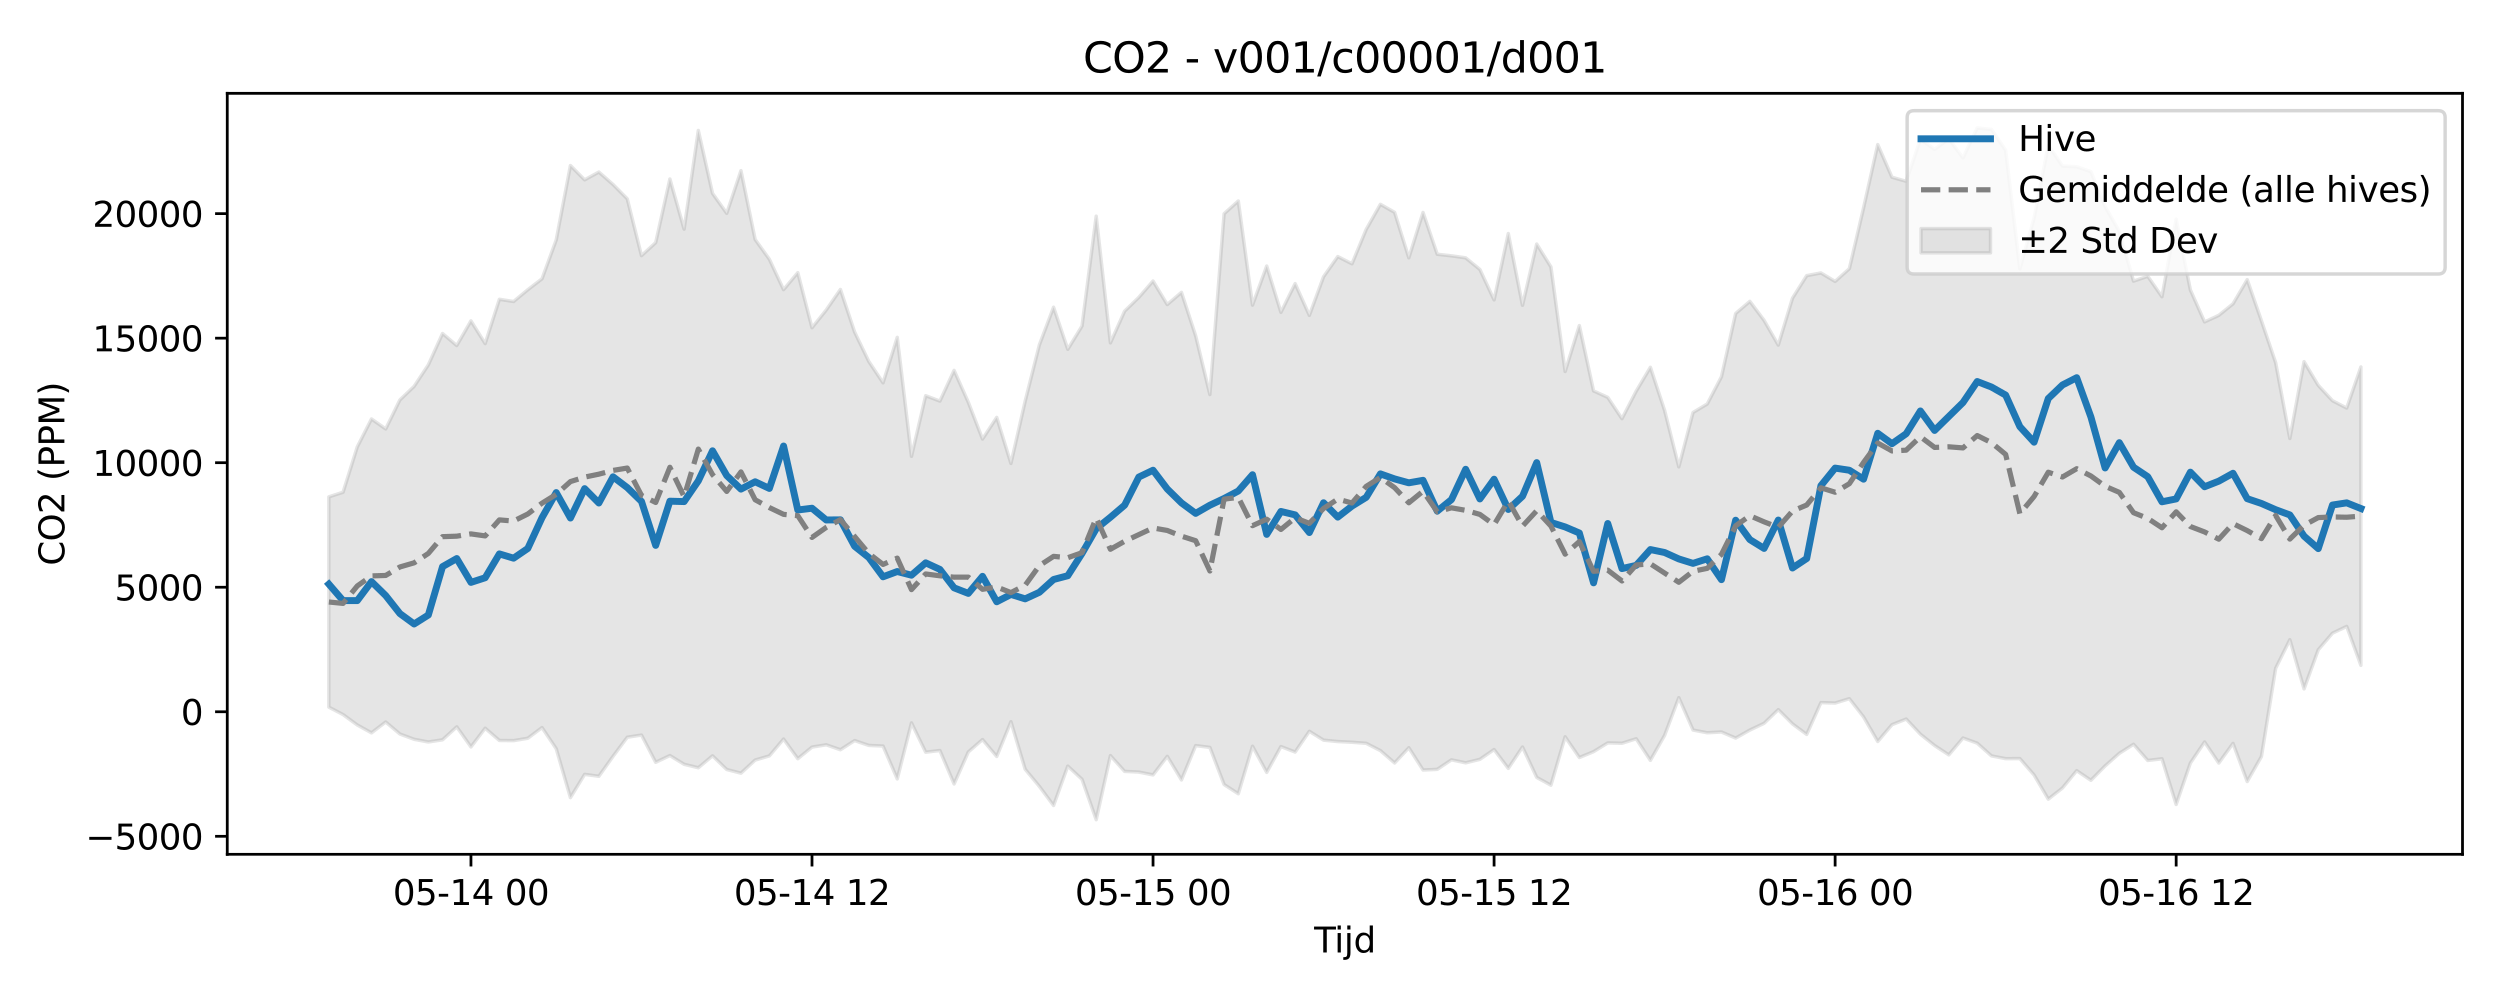 <?xml version="1.0" encoding="utf-8" standalone="no"?>
<!DOCTYPE svg PUBLIC "-//W3C//DTD SVG 1.1//EN"
  "http://www.w3.org/Graphics/SVG/1.1/DTD/svg11.dtd">
<svg xmlns:xlink="http://www.w3.org/1999/xlink" width="720pt" height="288pt" viewBox="0 0 720 288" xmlns="http://www.w3.org/2000/svg" version="1.1">
 <defs>
  <style type="text/css">*{stroke-linejoin: round; stroke-linecap: butt}</style>
 </defs>
 <g id="figure_1">
  <g id="patch_1">
   <path d="M 0 288 
L 720 288 
L 720 0 
L 0 0 
z
" style="fill: #ffffff"/>
  </g>
  <g id="axes_1">
   <g id="patch_2">
    <path d="M 65.45 246.04 
L 709.2 246.04 
L 709.2 26.88 
L 65.45 26.88 
z
" style="fill: #ffffff"/>
   </g>
   <g id="FillBetweenPolyCollection_1">
    <defs>
     <path id="mff8549284f" d="M 94.711 -144.908 
L 94.711 -84.341 
L 98.804 -82.2 
L 102.896 -79.205 
L 106.989 -76.936 
L 111.081 -80.07 
L 115.174 -76.602 
L 119.266 -75.081 
L 123.359 -74.31 
L 127.451 -74.932 
L 131.544 -78.669 
L 135.636 -72.883 
L 139.729 -78.271 
L 143.821 -74.74 
L 147.914 -74.696 
L 152.006 -75.38 
L 156.099 -78.455 
L 160.191 -72.366 
L 164.284 -58.282 
L 168.376 -64.98 
L 172.469 -64.428 
L 176.561 -70.179 
L 180.654 -75.676 
L 184.746 -76.299 
L 188.839 -68.459 
L 192.931 -70.396 
L 197.024 -67.886 
L 201.116 -66.885 
L 205.209 -70.323 
L 209.301 -66.376 
L 213.394 -65.325 
L 217.486 -69.101 
L 221.579 -70.3 
L 225.671 -75.153 
L 229.764 -69.49 
L 233.856 -72.833 
L 237.949 -73.496 
L 242.041 -72.071 
L 246.134 -74.712 
L 250.226 -73.316 
L 254.319 -73.139 
L 258.411 -63.67 
L 262.504 -79.808 
L 266.596 -71.37 
L 270.689 -71.847 
L 274.781 -62.222 
L 278.874 -71.43 
L 282.966 -75.004 
L 287.059 -70.126 
L 291.151 -80.148 
L 295.244 -66.465 
L 299.336 -61.518 
L 303.429 -56.016 
L 307.521 -67.358 
L 311.614 -63.566 
L 315.706 -51.922 
L 319.799 -70.375 
L 323.891 -65.839 
L 327.984 -65.643 
L 332.076 -64.826 
L 336.169 -70.174 
L 340.261 -63.376 
L 344.354 -73.263 
L 348.446 -72.746 
L 352.539 -62.05 
L 356.631 -59.396 
L 360.724 -73.09 
L 364.816 -65.553 
L 368.909 -72.99 
L 373.001 -71.408 
L 377.094 -77.386 
L 381.186 -74.839 
L 385.279 -74.431 
L 389.371 -74.228 
L 393.464 -73.925 
L 397.556 -71.822 
L 401.649 -68.265 
L 405.741 -72.653 
L 409.834 -66.238 
L 413.926 -66.418 
L 418.019 -69.169 
L 422.111 -68.306 
L 426.204 -69.302 
L 430.296 -72.132 
L 434.389 -66.703 
L 438.481 -72.861 
L 442.574 -64.097 
L 446.666 -61.862 
L 450.759 -75.792 
L 454.851 -69.828 
L 458.944 -71.517 
L 463.036 -74.045 
L 467.129 -73.94 
L 471.221 -75.235 
L 475.314 -69.012 
L 479.406 -76.202 
L 483.499 -87.072 
L 487.591 -77.752 
L 491.684 -76.963 
L 495.776 -77.187 
L 499.869 -75.434 
L 503.961 -77.743 
L 508.054 -79.683 
L 512.146 -83.624 
L 516.239 -79.524 
L 520.331 -76.484 
L 524.424 -85.646 
L 528.516 -85.521 
L 532.609 -86.777 
L 536.701 -81.529 
L 540.794 -74.449 
L 544.886 -79.289 
L 548.979 -80.915 
L 553.071 -76.555 
L 557.164 -73.286 
L 561.256 -70.595 
L 565.349 -75.454 
L 569.441 -73.965 
L 573.534 -70.311 
L 577.626 -69.505 
L 581.719 -69.524 
L 585.811 -64.808 
L 589.904 -57.842 
L 593.996 -61.063 
L 598.089 -66.044 
L 602.181 -63.276 
L 606.274 -67.404 
L 610.366 -71.04 
L 614.459 -73.646 
L 618.551 -68.979 
L 622.644 -69.474 
L 626.736 -56.308 
L 630.829 -68.233 
L 634.921 -74.312 
L 639.014 -68.246 
L 643.106 -73.902 
L 647.199 -62.924 
L 651.291 -70.121 
L 655.384 -95.517 
L 659.476 -103.771 
L 663.569 -89.599 
L 667.661 -100.86 
L 671.754 -105.647 
L 675.846 -107.594 
L 679.939 -96.389 
L 679.939 -182.314 
L 679.939 -182.314 
L 675.846 -170.478 
L 671.754 -172.599 
L 667.661 -177.018 
L 663.569 -183.851 
L 659.476 -161.713 
L 655.384 -183.57 
L 651.291 -195.626 
L 647.199 -207.461 
L 643.106 -200.502 
L 639.014 -197.186 
L 634.921 -195.291 
L 630.829 -204.503 
L 626.736 -224.881 
L 622.644 -202.535 
L 618.551 -208.434 
L 614.459 -207.035 
L 610.366 -221.353 
L 606.274 -228.522 
L 602.181 -238.578 
L 598.089 -239.986 
L 593.996 -240.192 
L 589.904 -246.159 
L 585.811 -225.201 
L 581.719 -210.596 
L 577.626 -244.747 
L 573.534 -250.734 
L 569.441 -251.158 
L 565.349 -242.551 
L 561.256 -248.047 
L 557.164 -244.994 
L 553.071 -247.901 
L 548.979 -235.784 
L 544.886 -236.961 
L 540.794 -246.359 
L 536.701 -228.104 
L 532.609 -210.613 
L 528.516 -206.952 
L 524.424 -209.394 
L 520.331 -208.617 
L 516.239 -202.129 
L 512.146 -188.618 
L 508.054 -195.745 
L 503.961 -201.209 
L 499.869 -197.718 
L 495.776 -179.487 
L 491.684 -171.655 
L 487.591 -169.2 
L 483.499 -153.536 
L 479.406 -169.801 
L 475.314 -182.22 
L 471.221 -175.342 
L 467.129 -167.423 
L 463.036 -173.556 
L 458.944 -175.422 
L 454.851 -194.235 
L 450.759 -181.004 
L 446.666 -211.136 
L 442.574 -217.717 
L 438.481 -200.076 
L 434.389 -220.736 
L 430.296 -201.631 
L 426.204 -210.402 
L 422.111 -213.745 
L 418.019 -214.321 
L 413.926 -214.778 
L 409.834 -226.817 
L 405.741 -213.743 
L 401.649 -226.844 
L 397.556 -229.158 
L 393.464 -221.926 
L 389.371 -212.033 
L 385.279 -214.105 
L 381.186 -208.302 
L 377.094 -197.178 
L 373.001 -206.328 
L 368.909 -198.048 
L 364.816 -211.383 
L 360.724 -200.125 
L 356.631 -230.116 
L 352.539 -226.444 
L 348.446 -174.367 
L 344.354 -191.289 
L 340.261 -203.805 
L 336.169 -200.29 
L 332.076 -207.072 
L 327.984 -202.358 
L 323.891 -198.39 
L 319.799 -189.245 
L 315.706 -225.744 
L 311.614 -194.085 
L 307.521 -187.406 
L 303.429 -199.525 
L 299.336 -188.665 
L 295.244 -172.435 
L 291.151 -154.523 
L 287.059 -167.793 
L 282.966 -161.553 
L 278.874 -172.149 
L 274.781 -181.331 
L 270.689 -172.491 
L 266.596 -174.036 
L 262.504 -156.578 
L 258.411 -190.845 
L 254.319 -177.748 
L 250.226 -183.89 
L 246.134 -192.369 
L 242.041 -204.636 
L 237.949 -198.715 
L 233.856 -193.614 
L 229.764 -209.475 
L 225.671 -204.58 
L 221.579 -213.331 
L 217.486 -219.032 
L 213.394 -238.853 
L 209.301 -226.566 
L 205.209 -232.303 
L 201.116 -250.433 
L 197.024 -222.001 
L 192.931 -236.45 
L 188.839 -218.122 
L 184.746 -214.371 
L 180.654 -230.733 
L 176.561 -234.868 
L 172.469 -238.453 
L 168.376 -236.205 
L 164.284 -240.324 
L 160.191 -218.889 
L 156.099 -207.709 
L 152.006 -204.557 
L 147.914 -201.164 
L 143.821 -201.804 
L 139.729 -189.048 
L 135.636 -195.589 
L 131.544 -188.488 
L 127.451 -191.953 
L 123.359 -182.917 
L 119.266 -176.728 
L 115.174 -172.826 
L 111.081 -164.465 
L 106.989 -167.34 
L 102.896 -159.29 
L 98.804 -146.241 
L 94.711 -144.908 
z
" style="stroke: #808080; stroke-opacity: 0.2"/>
    </defs>
    <g clip-path="url(#p98641c4dc4)">
     <use xlink:href="#mff8549284f" x="0" y="288" style="fill: #808080; fill-opacity: 0.2; stroke: #808080; stroke-opacity: 0.2"/>
    </g>
   </g>
   <g id="matplotlib.axis_1">
    <g id="xtick_1">
     <g id="line2d_1">
      <defs>
       <path id="mc43a4b9471" d="M 0 0 
L 0 3.5 
" style="stroke: #000000; stroke-width: 0.8"/>
      </defs>
      <g>
       <use xlink:href="#mc43a4b9471" x="135.636" y="246.04" style="stroke: #000000; stroke-width: 0.8"/>
      </g>
     </g>
     <g id="text_1">
      <!-- 05-14 00 -->
      <g transform="translate(113.156 260.638) scale(0.1 -0.1)">
       <defs>
        <path id="DejaVuSans-30" d="M 2034 4250 
Q 1547 4250 1301 3770 
Q 1056 3291 1056 2328 
Q 1056 1369 1301 889 
Q 1547 409 2034 409 
Q 2525 409 2770 889 
Q 3016 1369 3016 2328 
Q 3016 3291 2770 3770 
Q 2525 4250 2034 4250 
z
M 2034 4750 
Q 2819 4750 3233 4129 
Q 3647 3509 3647 2328 
Q 3647 1150 3233 529 
Q 2819 -91 2034 -91 
Q 1250 -91 836 529 
Q 422 1150 422 2328 
Q 422 3509 836 4129 
Q 1250 4750 2034 4750 
z
" transform="scale(0.016)"/>
        <path id="DejaVuSans-35" d="M 691 4666 
L 3169 4666 
L 3169 4134 
L 1269 4134 
L 1269 2991 
Q 1406 3038 1543 3061 
Q 1681 3084 1819 3084 
Q 2600 3084 3056 2656 
Q 3513 2228 3513 1497 
Q 3513 744 3044 326 
Q 2575 -91 1722 -91 
Q 1428 -91 1123 -41 
Q 819 9 494 109 
L 494 744 
Q 775 591 1075 516 
Q 1375 441 1709 441 
Q 2250 441 2565 725 
Q 2881 1009 2881 1497 
Q 2881 1984 2565 2268 
Q 2250 2553 1709 2553 
Q 1456 2553 1204 2497 
Q 953 2441 691 2322 
L 691 4666 
z
" transform="scale(0.016)"/>
        <path id="DejaVuSans-2d" d="M 313 2009 
L 1997 2009 
L 1997 1497 
L 313 1497 
L 313 2009 
z
" transform="scale(0.016)"/>
        <path id="DejaVuSans-31" d="M 794 531 
L 1825 531 
L 1825 4091 
L 703 3866 
L 703 4441 
L 1819 4666 
L 2450 4666 
L 2450 531 
L 3481 531 
L 3481 0 
L 794 0 
L 794 531 
z
" transform="scale(0.016)"/>
        <path id="DejaVuSans-34" d="M 2419 4116 
L 825 1625 
L 2419 1625 
L 2419 4116 
z
M 2253 4666 
L 3047 4666 
L 3047 1625 
L 3713 1625 
L 3713 1100 
L 3047 1100 
L 3047 0 
L 2419 0 
L 2419 1100 
L 313 1100 
L 313 1709 
L 2253 4666 
z
" transform="scale(0.016)"/>
        <path id="DejaVuSans-20" transform="scale(0.016)"/>
       </defs>
       <use xlink:href="#DejaVuSans-30"/>
       <use xlink:href="#DejaVuSans-35" transform="translate(63.623 0)"/>
       <use xlink:href="#DejaVuSans-2d" transform="translate(127.246 0)"/>
       <use xlink:href="#DejaVuSans-31" transform="translate(163.33 0)"/>
       <use xlink:href="#DejaVuSans-34" transform="translate(226.953 0)"/>
       <use xlink:href="#DejaVuSans-20" transform="translate(290.576 0)"/>
       <use xlink:href="#DejaVuSans-30" transform="translate(322.363 0)"/>
       <use xlink:href="#DejaVuSans-30" transform="translate(385.986 0)"/>
      </g>
     </g>
    </g>
    <g id="xtick_2">
     <g id="line2d_2">
      <g>
       <use xlink:href="#mc43a4b9471" x="233.856" y="246.04" style="stroke: #000000; stroke-width: 0.8"/>
      </g>
     </g>
     <g id="text_2">
      <!-- 05-14 12 -->
      <g transform="translate(211.376 260.638) scale(0.1 -0.1)">
       <defs>
        <path id="DejaVuSans-32" d="M 1228 531 
L 3431 531 
L 3431 0 
L 469 0 
L 469 531 
Q 828 903 1448 1529 
Q 2069 2156 2228 2338 
Q 2531 2678 2651 2914 
Q 2772 3150 2772 3378 
Q 2772 3750 2511 3984 
Q 2250 4219 1831 4219 
Q 1534 4219 1204 4116 
Q 875 4013 500 3803 
L 500 4441 
Q 881 4594 1212 4672 
Q 1544 4750 1819 4750 
Q 2544 4750 2975 4387 
Q 3406 4025 3406 3419 
Q 3406 3131 3298 2873 
Q 3191 2616 2906 2266 
Q 2828 2175 2409 1742 
Q 1991 1309 1228 531 
z
" transform="scale(0.016)"/>
       </defs>
       <use xlink:href="#DejaVuSans-30"/>
       <use xlink:href="#DejaVuSans-35" transform="translate(63.623 0)"/>
       <use xlink:href="#DejaVuSans-2d" transform="translate(127.246 0)"/>
       <use xlink:href="#DejaVuSans-31" transform="translate(163.33 0)"/>
       <use xlink:href="#DejaVuSans-34" transform="translate(226.953 0)"/>
       <use xlink:href="#DejaVuSans-20" transform="translate(290.576 0)"/>
       <use xlink:href="#DejaVuSans-31" transform="translate(322.363 0)"/>
       <use xlink:href="#DejaVuSans-32" transform="translate(385.986 0)"/>
      </g>
     </g>
    </g>
    <g id="xtick_3">
     <g id="line2d_3">
      <g>
       <use xlink:href="#mc43a4b9471" x="332.076" y="246.04" style="stroke: #000000; stroke-width: 0.8"/>
      </g>
     </g>
     <g id="text_3">
      <!-- 05-15 00 -->
      <g transform="translate(309.596 260.638) scale(0.1 -0.1)">
       <use xlink:href="#DejaVuSans-30"/>
       <use xlink:href="#DejaVuSans-35" transform="translate(63.623 0)"/>
       <use xlink:href="#DejaVuSans-2d" transform="translate(127.246 0)"/>
       <use xlink:href="#DejaVuSans-31" transform="translate(163.33 0)"/>
       <use xlink:href="#DejaVuSans-35" transform="translate(226.953 0)"/>
       <use xlink:href="#DejaVuSans-20" transform="translate(290.576 0)"/>
       <use xlink:href="#DejaVuSans-30" transform="translate(322.363 0)"/>
       <use xlink:href="#DejaVuSans-30" transform="translate(385.986 0)"/>
      </g>
     </g>
    </g>
    <g id="xtick_4">
     <g id="line2d_4">
      <g>
       <use xlink:href="#mc43a4b9471" x="430.296" y="246.04" style="stroke: #000000; stroke-width: 0.8"/>
      </g>
     </g>
     <g id="text_4">
      <!-- 05-15 12 -->
      <g transform="translate(407.816 260.638) scale(0.1 -0.1)">
       <use xlink:href="#DejaVuSans-30"/>
       <use xlink:href="#DejaVuSans-35" transform="translate(63.623 0)"/>
       <use xlink:href="#DejaVuSans-2d" transform="translate(127.246 0)"/>
       <use xlink:href="#DejaVuSans-31" transform="translate(163.33 0)"/>
       <use xlink:href="#DejaVuSans-35" transform="translate(226.953 0)"/>
       <use xlink:href="#DejaVuSans-20" transform="translate(290.576 0)"/>
       <use xlink:href="#DejaVuSans-31" transform="translate(322.363 0)"/>
       <use xlink:href="#DejaVuSans-32" transform="translate(385.986 0)"/>
      </g>
     </g>
    </g>
    <g id="xtick_5">
     <g id="line2d_5">
      <g>
       <use xlink:href="#mc43a4b9471" x="528.516" y="246.04" style="stroke: #000000; stroke-width: 0.8"/>
      </g>
     </g>
     <g id="text_5">
      <!-- 05-16 00 -->
      <g transform="translate(506.036 260.638) scale(0.1 -0.1)">
       <defs>
        <path id="DejaVuSans-36" d="M 2113 2584 
Q 1688 2584 1439 2293 
Q 1191 2003 1191 1497 
Q 1191 994 1439 701 
Q 1688 409 2113 409 
Q 2538 409 2786 701 
Q 3034 994 3034 1497 
Q 3034 2003 2786 2293 
Q 2538 2584 2113 2584 
z
M 3366 4563 
L 3366 3988 
Q 3128 4100 2886 4159 
Q 2644 4219 2406 4219 
Q 1781 4219 1451 3797 
Q 1122 3375 1075 2522 
Q 1259 2794 1537 2939 
Q 1816 3084 2150 3084 
Q 2853 3084 3261 2657 
Q 3669 2231 3669 1497 
Q 3669 778 3244 343 
Q 2819 -91 2113 -91 
Q 1303 -91 875 529 
Q 447 1150 447 2328 
Q 447 3434 972 4092 
Q 1497 4750 2381 4750 
Q 2619 4750 2861 4703 
Q 3103 4656 3366 4563 
z
" transform="scale(0.016)"/>
       </defs>
       <use xlink:href="#DejaVuSans-30"/>
       <use xlink:href="#DejaVuSans-35" transform="translate(63.623 0)"/>
       <use xlink:href="#DejaVuSans-2d" transform="translate(127.246 0)"/>
       <use xlink:href="#DejaVuSans-31" transform="translate(163.33 0)"/>
       <use xlink:href="#DejaVuSans-36" transform="translate(226.953 0)"/>
       <use xlink:href="#DejaVuSans-20" transform="translate(290.576 0)"/>
       <use xlink:href="#DejaVuSans-30" transform="translate(322.363 0)"/>
       <use xlink:href="#DejaVuSans-30" transform="translate(385.986 0)"/>
      </g>
     </g>
    </g>
    <g id="xtick_6">
     <g id="line2d_6">
      <g>
       <use xlink:href="#mc43a4b9471" x="626.736" y="246.04" style="stroke: #000000; stroke-width: 0.8"/>
      </g>
     </g>
     <g id="text_6">
      <!-- 05-16 12 -->
      <g transform="translate(604.256 260.638) scale(0.1 -0.1)">
       <use xlink:href="#DejaVuSans-30"/>
       <use xlink:href="#DejaVuSans-35" transform="translate(63.623 0)"/>
       <use xlink:href="#DejaVuSans-2d" transform="translate(127.246 0)"/>
       <use xlink:href="#DejaVuSans-31" transform="translate(163.33 0)"/>
       <use xlink:href="#DejaVuSans-36" transform="translate(226.953 0)"/>
       <use xlink:href="#DejaVuSans-20" transform="translate(290.576 0)"/>
       <use xlink:href="#DejaVuSans-31" transform="translate(322.363 0)"/>
       <use xlink:href="#DejaVuSans-32" transform="translate(385.986 0)"/>
      </g>
     </g>
    </g>
    <g id="text_7">
     <!-- Tijd -->
     <g transform="translate(378.475 274.317) scale(0.1 -0.1)">
      <defs>
       <path id="DejaVuSans-54" d="M -19 4666 
L 3928 4666 
L 3928 4134 
L 2272 4134 
L 2272 0 
L 1638 0 
L 1638 4134 
L -19 4134 
L -19 4666 
z
" transform="scale(0.016)"/>
       <path id="DejaVuSans-69" d="M 603 3500 
L 1178 3500 
L 1178 0 
L 603 0 
L 603 3500 
z
M 603 4863 
L 1178 4863 
L 1178 4134 
L 603 4134 
L 603 4863 
z
" transform="scale(0.016)"/>
       <path id="DejaVuSans-6a" d="M 603 3500 
L 1178 3500 
L 1178 -63 
Q 1178 -731 923 -1031 
Q 669 -1331 103 -1331 
L -116 -1331 
L -116 -844 
L 38 -844 
Q 366 -844 484 -692 
Q 603 -541 603 -63 
L 603 3500 
z
M 603 4863 
L 1178 4863 
L 1178 4134 
L 603 4134 
L 603 4863 
z
" transform="scale(0.016)"/>
       <path id="DejaVuSans-64" d="M 2906 2969 
L 2906 4863 
L 3481 4863 
L 3481 0 
L 2906 0 
L 2906 525 
Q 2725 213 2448 61 
Q 2172 -91 1784 -91 
Q 1150 -91 751 415 
Q 353 922 353 1747 
Q 353 2572 751 3078 
Q 1150 3584 1784 3584 
Q 2172 3584 2448 3432 
Q 2725 3281 2906 2969 
z
M 947 1747 
Q 947 1113 1208 752 
Q 1469 391 1925 391 
Q 2381 391 2643 752 
Q 2906 1113 2906 1747 
Q 2906 2381 2643 2742 
Q 2381 3103 1925 3103 
Q 1469 3103 1208 2742 
Q 947 2381 947 1747 
z
" transform="scale(0.016)"/>
      </defs>
      <use xlink:href="#DejaVuSans-54"/>
      <use xlink:href="#DejaVuSans-69" transform="translate(57.959 0)"/>
      <use xlink:href="#DejaVuSans-6a" transform="translate(85.742 0)"/>
      <use xlink:href="#DejaVuSans-64" transform="translate(113.525 0)"/>
     </g>
    </g>
   </g>
   <g id="matplotlib.axis_2">
    <g id="ytick_1">
     <g id="line2d_7">
      <defs>
       <path id="mde7a4016a5" d="M 0 0 
L -3.5 0 
" style="stroke: #000000; stroke-width: 0.8"/>
      </defs>
      <g>
       <use xlink:href="#mde7a4016a5" x="65.45" y="240.855" style="stroke: #000000; stroke-width: 0.8"/>
      </g>
     </g>
     <g id="text_8">
      <!-- −5000 -->
      <g transform="translate(24.62 244.654) scale(0.1 -0.1)">
       <defs>
        <path id="DejaVuSans-2212" d="M 678 2272 
L 4684 2272 
L 4684 1741 
L 678 1741 
L 678 2272 
z
" transform="scale(0.016)"/>
       </defs>
       <use xlink:href="#DejaVuSans-2212"/>
       <use xlink:href="#DejaVuSans-35" transform="translate(83.789 0)"/>
       <use xlink:href="#DejaVuSans-30" transform="translate(147.412 0)"/>
       <use xlink:href="#DejaVuSans-30" transform="translate(211.035 0)"/>
       <use xlink:href="#DejaVuSans-30" transform="translate(274.658 0)"/>
      </g>
     </g>
    </g>
    <g id="ytick_2">
     <g id="line2d_8">
      <g>
       <use xlink:href="#mde7a4016a5" x="65.45" y="204.989" style="stroke: #000000; stroke-width: 0.8"/>
      </g>
     </g>
     <g id="text_9">
      <!-- 0 -->
      <g transform="translate(52.087 208.788) scale(0.1 -0.1)">
       <use xlink:href="#DejaVuSans-30"/>
      </g>
     </g>
    </g>
    <g id="ytick_3">
     <g id="line2d_9">
      <g>
       <use xlink:href="#mde7a4016a5" x="65.45" y="169.124" style="stroke: #000000; stroke-width: 0.8"/>
      </g>
     </g>
     <g id="text_10">
      <!-- 5000 -->
      <g transform="translate(33 172.923) scale(0.1 -0.1)">
       <use xlink:href="#DejaVuSans-35"/>
       <use xlink:href="#DejaVuSans-30" transform="translate(63.623 0)"/>
       <use xlink:href="#DejaVuSans-30" transform="translate(127.246 0)"/>
       <use xlink:href="#DejaVuSans-30" transform="translate(190.869 0)"/>
      </g>
     </g>
    </g>
    <g id="ytick_4">
     <g id="line2d_10">
      <g>
       <use xlink:href="#mde7a4016a5" x="65.45" y="133.259" style="stroke: #000000; stroke-width: 0.8"/>
      </g>
     </g>
     <g id="text_11">
      <!-- 10000 -->
      <g transform="translate(26.637 137.058) scale(0.1 -0.1)">
       <use xlink:href="#DejaVuSans-31"/>
       <use xlink:href="#DejaVuSans-30" transform="translate(63.623 0)"/>
       <use xlink:href="#DejaVuSans-30" transform="translate(127.246 0)"/>
       <use xlink:href="#DejaVuSans-30" transform="translate(190.869 0)"/>
       <use xlink:href="#DejaVuSans-30" transform="translate(254.492 0)"/>
      </g>
     </g>
    </g>
    <g id="ytick_5">
     <g id="line2d_11">
      <g>
       <use xlink:href="#mde7a4016a5" x="65.45" y="97.393" style="stroke: #000000; stroke-width: 0.8"/>
      </g>
     </g>
     <g id="text_12">
      <!-- 15000 -->
      <g transform="translate(26.637 101.192) scale(0.1 -0.1)">
       <use xlink:href="#DejaVuSans-31"/>
       <use xlink:href="#DejaVuSans-35" transform="translate(63.623 0)"/>
       <use xlink:href="#DejaVuSans-30" transform="translate(127.246 0)"/>
       <use xlink:href="#DejaVuSans-30" transform="translate(190.869 0)"/>
       <use xlink:href="#DejaVuSans-30" transform="translate(254.492 0)"/>
      </g>
     </g>
    </g>
    <g id="ytick_6">
     <g id="line2d_12">
      <g>
       <use xlink:href="#mde7a4016a5" x="65.45" y="61.528" style="stroke: #000000; stroke-width: 0.8"/>
      </g>
     </g>
     <g id="text_13">
      <!-- 20000 -->
      <g transform="translate(26.637 65.327) scale(0.1 -0.1)">
       <use xlink:href="#DejaVuSans-32"/>
       <use xlink:href="#DejaVuSans-30" transform="translate(63.623 0)"/>
       <use xlink:href="#DejaVuSans-30" transform="translate(127.246 0)"/>
       <use xlink:href="#DejaVuSans-30" transform="translate(190.869 0)"/>
       <use xlink:href="#DejaVuSans-30" transform="translate(254.492 0)"/>
      </g>
     </g>
    </g>
    <g id="text_14">
     <!-- CO2 (PPM) -->
     <g transform="translate(18.541 162.903) rotate(-90) scale(0.1 -0.1)">
      <defs>
       <path id="DejaVuSans-43" d="M 4122 4306 
L 4122 3641 
Q 3803 3938 3442 4084 
Q 3081 4231 2675 4231 
Q 1875 4231 1450 3742 
Q 1025 3253 1025 2328 
Q 1025 1406 1450 917 
Q 1875 428 2675 428 
Q 3081 428 3442 575 
Q 3803 722 4122 1019 
L 4122 359 
Q 3791 134 3420 21 
Q 3050 -91 2638 -91 
Q 1578 -91 968 557 
Q 359 1206 359 2328 
Q 359 3453 968 4101 
Q 1578 4750 2638 4750 
Q 3056 4750 3426 4639 
Q 3797 4528 4122 4306 
z
" transform="scale(0.016)"/>
       <path id="DejaVuSans-4f" d="M 2522 4238 
Q 1834 4238 1429 3725 
Q 1025 3213 1025 2328 
Q 1025 1447 1429 934 
Q 1834 422 2522 422 
Q 3209 422 3611 934 
Q 4013 1447 4013 2328 
Q 4013 3213 3611 3725 
Q 3209 4238 2522 4238 
z
M 2522 4750 
Q 3503 4750 4090 4092 
Q 4678 3434 4678 2328 
Q 4678 1225 4090 567 
Q 3503 -91 2522 -91 
Q 1538 -91 948 565 
Q 359 1222 359 2328 
Q 359 3434 948 4092 
Q 1538 4750 2522 4750 
z
" transform="scale(0.016)"/>
       <path id="DejaVuSans-28" d="M 1984 4856 
Q 1566 4138 1362 3434 
Q 1159 2731 1159 2009 
Q 1159 1288 1364 580 
Q 1569 -128 1984 -844 
L 1484 -844 
Q 1016 -109 783 600 
Q 550 1309 550 2009 
Q 550 2706 781 3412 
Q 1013 4119 1484 4856 
L 1984 4856 
z
" transform="scale(0.016)"/>
       <path id="DejaVuSans-50" d="M 1259 4147 
L 1259 2394 
L 2053 2394 
Q 2494 2394 2734 2622 
Q 2975 2850 2975 3272 
Q 2975 3691 2734 3919 
Q 2494 4147 2053 4147 
L 1259 4147 
z
M 628 4666 
L 2053 4666 
Q 2838 4666 3239 4311 
Q 3641 3956 3641 3272 
Q 3641 2581 3239 2228 
Q 2838 1875 2053 1875 
L 1259 1875 
L 1259 0 
L 628 0 
L 628 4666 
z
" transform="scale(0.016)"/>
       <path id="DejaVuSans-4d" d="M 628 4666 
L 1569 4666 
L 2759 1491 
L 3956 4666 
L 4897 4666 
L 4897 0 
L 4281 0 
L 4281 4097 
L 3078 897 
L 2444 897 
L 1241 4097 
L 1241 0 
L 628 0 
L 628 4666 
z
" transform="scale(0.016)"/>
       <path id="DejaVuSans-29" d="M 513 4856 
L 1013 4856 
Q 1481 4119 1714 3412 
Q 1947 2706 1947 2009 
Q 1947 1309 1714 600 
Q 1481 -109 1013 -844 
L 513 -844 
Q 928 -128 1133 580 
Q 1338 1288 1338 2009 
Q 1338 2731 1133 3434 
Q 928 4138 513 4856 
z
" transform="scale(0.016)"/>
      </defs>
      <use xlink:href="#DejaVuSans-43"/>
      <use xlink:href="#DejaVuSans-4f" transform="translate(69.824 0)"/>
      <use xlink:href="#DejaVuSans-32" transform="translate(148.535 0)"/>
      <use xlink:href="#DejaVuSans-20" transform="translate(212.158 0)"/>
      <use xlink:href="#DejaVuSans-28" transform="translate(243.945 0)"/>
      <use xlink:href="#DejaVuSans-50" transform="translate(282.959 0)"/>
      <use xlink:href="#DejaVuSans-50" transform="translate(343.262 0)"/>
      <use xlink:href="#DejaVuSans-4d" transform="translate(403.564 0)"/>
      <use xlink:href="#DejaVuSans-29" transform="translate(489.844 0)"/>
     </g>
    </g>
   </g>
   <g id="line2d_13">
    <path d="M 94.711 168.234 
L 98.804 172.981 
L 102.896 172.976 
L 106.989 167.51 
L 111.081 171.522 
L 115.174 176.715 
L 119.266 179.709 
L 123.359 177.127 
L 127.451 163.194 
L 131.544 160.863 
L 135.636 167.723 
L 139.729 166.393 
L 143.821 159.526 
L 147.914 160.755 
L 152.006 157.958 
L 156.099 149.094 
L 160.191 141.866 
L 164.284 149.192 
L 168.376 140.73 
L 172.469 144.865 
L 176.561 137.323 
L 180.654 140.427 
L 184.746 144.403 
L 188.839 157.066 
L 192.931 144.343 
L 197.024 144.456 
L 201.116 138.488 
L 205.209 129.835 
L 209.301 136.969 
L 213.394 140.864 
L 217.486 138.753 
L 221.579 140.668 
L 225.671 128.46 
L 229.764 146.88 
L 233.856 146.369 
L 237.949 149.752 
L 242.041 149.71 
L 246.134 157.324 
L 250.226 160.578 
L 254.319 166.118 
L 258.411 164.6 
L 262.504 165.659 
L 266.596 162.097 
L 270.689 163.988 
L 274.781 169.298 
L 278.874 170.896 
L 282.966 165.989 
L 287.059 173.308 
L 291.151 171.194 
L 295.244 172.467 
L 299.336 170.585 
L 303.429 166.891 
L 307.521 165.812 
L 311.614 159.402 
L 315.706 152.267 
L 319.799 148.97 
L 323.891 145.486 
L 327.984 137.393 
L 332.076 135.427 
L 336.169 140.821 
L 340.261 144.833 
L 344.354 147.851 
L 348.446 145.501 
L 352.539 143.566 
L 356.631 141.412 
L 360.724 136.723 
L 364.816 153.898 
L 368.909 147.299 
L 373.001 148.284 
L 377.094 153.369 
L 381.186 144.796 
L 385.279 148.929 
L 389.371 145.752 
L 393.464 143.231 
L 397.556 136.479 
L 401.649 137.926 
L 405.741 139.052 
L 409.834 138.332 
L 413.926 147.21 
L 418.019 143.887 
L 422.111 135.155 
L 426.204 143.695 
L 430.296 138.017 
L 434.389 146.722 
L 438.481 142.923 
L 442.574 133.237 
L 446.666 150.46 
L 450.759 151.76 
L 454.851 153.503 
L 458.944 167.854 
L 463.036 150.775 
L 467.129 163.756 
L 471.221 162.831 
L 475.314 158.273 
L 479.406 159.12 
L 483.499 160.97 
L 487.591 162.25 
L 491.684 160.939 
L 495.776 166.936 
L 499.869 149.824 
L 503.961 155.407 
L 508.054 157.943 
L 512.146 149.78 
L 516.239 163.581 
L 520.331 160.851 
L 524.424 139.87 
L 528.516 134.813 
L 532.609 135.427 
L 536.701 138.002 
L 540.794 124.79 
L 544.886 127.788 
L 548.979 124.914 
L 553.071 118.358 
L 557.164 123.965 
L 565.349 115.919 
L 569.441 109.879 
L 573.534 111.46 
L 577.626 113.786 
L 581.719 122.877 
L 585.811 127.348 
L 589.904 114.776 
L 593.996 110.867 
L 598.089 108.777 
L 602.181 120.089 
L 606.274 134.77 
L 610.366 127.491 
L 614.459 134.554 
L 618.551 137.285 
L 622.644 144.518 
L 626.736 143.688 
L 630.829 135.984 
L 634.921 140.185 
L 639.014 138.571 
L 643.106 136.302 
L 647.199 143.616 
L 651.291 144.998 
L 655.384 146.789 
L 659.476 148.298 
L 663.569 154.41 
L 667.661 157.998 
L 671.754 145.448 
L 675.846 144.819 
L 679.939 146.455 
L 679.939 146.455 
" clip-path="url(#p98641c4dc4)" style="fill: none; stroke: #1f77b4; stroke-width: 2; stroke-linecap: square"/>
   </g>
   <g id="line2d_14">
    <path d="M 94.711 173.375 
L 98.804 173.779 
L 102.896 168.752 
L 106.989 165.862 
L 111.081 165.732 
L 115.174 163.286 
L 119.266 162.095 
L 123.359 159.387 
L 127.451 154.557 
L 131.544 154.421 
L 135.636 153.764 
L 139.729 154.341 
L 143.821 149.728 
L 147.914 150.07 
L 152.006 148.031 
L 156.099 144.918 
L 160.191 142.372 
L 164.284 138.697 
L 168.376 137.408 
L 172.469 136.56 
L 176.561 135.476 
L 180.654 134.796 
L 184.746 142.665 
L 188.839 144.71 
L 192.931 134.577 
L 197.024 143.056 
L 201.116 129.341 
L 205.209 136.687 
L 209.301 141.529 
L 213.394 135.911 
L 217.486 143.934 
L 221.579 146.184 
L 225.671 148.134 
L 229.764 148.518 
L 233.856 154.777 
L 237.949 151.894 
L 242.041 149.646 
L 250.226 159.397 
L 254.319 162.557 
L 258.411 160.742 
L 262.504 169.807 
L 266.596 165.297 
L 270.689 165.831 
L 274.781 166.223 
L 278.874 166.211 
L 282.966 169.722 
L 287.059 169.04 
L 291.151 170.665 
L 295.244 168.55 
L 299.336 162.908 
L 303.429 160.23 
L 307.521 160.618 
L 311.614 159.174 
L 315.706 149.167 
L 319.799 158.19 
L 323.891 155.886 
L 332.076 152.051 
L 336.169 152.768 
L 340.261 154.41 
L 344.354 155.724 
L 348.446 164.443 
L 352.539 143.753 
L 356.631 143.244 
L 360.724 151.393 
L 364.816 149.532 
L 368.909 152.481 
L 373.001 149.132 
L 377.094 150.718 
L 381.186 146.43 
L 385.279 143.732 
L 389.371 144.87 
L 393.464 140.074 
L 397.556 137.51 
L 401.649 140.446 
L 405.741 144.802 
L 409.834 141.472 
L 413.926 147.402 
L 418.019 146.255 
L 422.111 146.974 
L 426.204 148.148 
L 430.296 151.118 
L 434.389 144.281 
L 438.481 151.532 
L 442.574 147.093 
L 446.666 151.501 
L 450.759 159.602 
L 454.851 155.969 
L 458.944 164.531 
L 463.036 164.2 
L 467.129 167.318 
L 471.221 162.712 
L 475.314 162.384 
L 483.499 167.696 
L 487.591 164.524 
L 491.684 163.691 
L 495.776 159.663 
L 499.869 151.424 
L 503.961 148.524 
L 508.054 150.286 
L 512.146 151.879 
L 516.239 147.174 
L 520.331 145.45 
L 524.424 140.48 
L 528.516 141.764 
L 532.609 139.305 
L 536.701 133.184 
L 540.794 127.596 
L 544.886 129.875 
L 548.979 129.65 
L 553.071 125.772 
L 557.164 128.86 
L 561.256 128.679 
L 565.349 128.998 
L 569.441 125.439 
L 573.534 127.477 
L 577.626 130.874 
L 581.719 147.94 
L 585.811 142.995 
L 589.904 135.999 
L 593.996 137.372 
L 598.089 134.985 
L 602.181 137.073 
L 606.274 140.037 
L 610.366 141.803 
L 614.459 147.66 
L 618.551 149.294 
L 622.644 151.995 
L 626.736 147.406 
L 630.829 151.632 
L 634.921 153.199 
L 639.014 155.284 
L 643.106 150.798 
L 647.199 152.808 
L 651.291 155.126 
L 655.384 148.456 
L 659.476 155.258 
L 663.569 151.275 
L 667.661 149.061 
L 671.754 148.877 
L 675.846 148.964 
L 679.939 148.649 
L 679.939 148.649 
" clip-path="url(#p98641c4dc4)" style="fill: none; stroke-dasharray: 5.55,2.4; stroke-dashoffset: 0; stroke: #808080; stroke-width: 1.5"/>
   </g>
   <g id="patch_3">
    <path d="M 65.45 246.04 
L 65.45 26.88 
" style="fill: none; stroke: #000000; stroke-width: 0.8; stroke-linejoin: miter; stroke-linecap: square"/>
   </g>
   <g id="patch_4">
    <path d="M 709.2 246.04 
L 709.2 26.88 
" style="fill: none; stroke: #000000; stroke-width: 0.8; stroke-linejoin: miter; stroke-linecap: square"/>
   </g>
   <g id="patch_5">
    <path d="M 65.45 246.04 
L 709.2 246.04 
" style="fill: none; stroke: #000000; stroke-width: 0.8; stroke-linejoin: miter; stroke-linecap: square"/>
   </g>
   <g id="patch_6">
    <path d="M 65.45 26.88 
L 709.2 26.88 
" style="fill: none; stroke: #000000; stroke-width: 0.8; stroke-linejoin: miter; stroke-linecap: square"/>
   </g>
   <g id="text_15">
    <!-- CO2 - v001/c00001/d001 -->
    <g transform="translate(311.922 20.88) scale(0.12 -0.12)">
     <defs>
      <path id="DejaVuSans-76" d="M 191 3500 
L 800 3500 
L 1894 563 
L 2988 3500 
L 3597 3500 
L 2284 0 
L 1503 0 
L 191 3500 
z
" transform="scale(0.016)"/>
      <path id="DejaVuSans-2f" d="M 1625 4666 
L 2156 4666 
L 531 -594 
L 0 -594 
L 1625 4666 
z
" transform="scale(0.016)"/>
      <path id="DejaVuSans-63" d="M 3122 3366 
L 3122 2828 
Q 2878 2963 2633 3030 
Q 2388 3097 2138 3097 
Q 1578 3097 1268 2742 
Q 959 2388 959 1747 
Q 959 1106 1268 751 
Q 1578 397 2138 397 
Q 2388 397 2633 464 
Q 2878 531 3122 666 
L 3122 134 
Q 2881 22 2623 -34 
Q 2366 -91 2075 -91 
Q 1284 -91 818 406 
Q 353 903 353 1747 
Q 353 2603 823 3093 
Q 1294 3584 2113 3584 
Q 2378 3584 2631 3529 
Q 2884 3475 3122 3366 
z
" transform="scale(0.016)"/>
     </defs>
     <use xlink:href="#DejaVuSans-43"/>
     <use xlink:href="#DejaVuSans-4f" transform="translate(69.824 0)"/>
     <use xlink:href="#DejaVuSans-32" transform="translate(148.535 0)"/>
     <use xlink:href="#DejaVuSans-20" transform="translate(212.158 0)"/>
     <use xlink:href="#DejaVuSans-2d" transform="translate(243.945 0)"/>
     <use xlink:href="#DejaVuSans-20" transform="translate(280.029 0)"/>
     <use xlink:href="#DejaVuSans-76" transform="translate(311.816 0)"/>
     <use xlink:href="#DejaVuSans-30" transform="translate(370.996 0)"/>
     <use xlink:href="#DejaVuSans-30" transform="translate(434.619 0)"/>
     <use xlink:href="#DejaVuSans-31" transform="translate(498.242 0)"/>
     <use xlink:href="#DejaVuSans-2f" transform="translate(561.865 0)"/>
     <use xlink:href="#DejaVuSans-63" transform="translate(595.557 0)"/>
     <use xlink:href="#DejaVuSans-30" transform="translate(650.537 0)"/>
     <use xlink:href="#DejaVuSans-30" transform="translate(714.16 0)"/>
     <use xlink:href="#DejaVuSans-30" transform="translate(777.783 0)"/>
     <use xlink:href="#DejaVuSans-30" transform="translate(841.406 0)"/>
     <use xlink:href="#DejaVuSans-31" transform="translate(905.029 0)"/>
     <use xlink:href="#DejaVuSans-2f" transform="translate(968.652 0)"/>
     <use xlink:href="#DejaVuSans-64" transform="translate(1002.344 0)"/>
     <use xlink:href="#DejaVuSans-30" transform="translate(1065.82 0)"/>
     <use xlink:href="#DejaVuSans-30" transform="translate(1129.443 0)"/>
     <use xlink:href="#DejaVuSans-31" transform="translate(1193.066 0)"/>
    </g>
   </g>
   <g id="legend_1">
    <g id="patch_7">
     <path d="M 551.256 78.914 
L 702.2 78.914 
Q 704.2 78.914 704.2 76.914 
L 704.2 33.88 
Q 704.2 31.88 702.2 31.88 
L 551.256 31.88 
Q 549.256 31.88 549.256 33.88 
L 549.256 76.914 
Q 549.256 78.914 551.256 78.914 
z
" style="fill: #ffffff; opacity: 0.8; stroke: #cccccc; stroke-linejoin: miter"/>
    </g>
    <g id="line2d_15">
     <path d="M 553.256 39.978 
L 563.256 39.978 
L 573.256 39.978 
" style="fill: none; stroke: #1f77b4; stroke-width: 2; stroke-linecap: square"/>
    </g>
    <g id="text_16">
     <!-- Hive -->
     <g transform="translate(581.256 43.478) scale(0.1 -0.1)">
      <defs>
       <path id="DejaVuSans-48" d="M 628 4666 
L 1259 4666 
L 1259 2753 
L 3553 2753 
L 3553 4666 
L 4184 4666 
L 4184 0 
L 3553 0 
L 3553 2222 
L 1259 2222 
L 1259 0 
L 628 0 
L 628 4666 
z
" transform="scale(0.016)"/>
       <path id="DejaVuSans-65" d="M 3597 1894 
L 3597 1613 
L 953 1613 
Q 991 1019 1311 708 
Q 1631 397 2203 397 
Q 2534 397 2845 478 
Q 3156 559 3463 722 
L 3463 178 
Q 3153 47 2828 -22 
Q 2503 -91 2169 -91 
Q 1331 -91 842 396 
Q 353 884 353 1716 
Q 353 2575 817 3079 
Q 1281 3584 2069 3584 
Q 2775 3584 3186 3129 
Q 3597 2675 3597 1894 
z
M 3022 2063 
Q 3016 2534 2758 2815 
Q 2500 3097 2075 3097 
Q 1594 3097 1305 2825 
Q 1016 2553 972 2059 
L 3022 2063 
z
" transform="scale(0.016)"/>
      </defs>
      <use xlink:href="#DejaVuSans-48"/>
      <use xlink:href="#DejaVuSans-69" transform="translate(75.195 0)"/>
      <use xlink:href="#DejaVuSans-76" transform="translate(102.979 0)"/>
      <use xlink:href="#DejaVuSans-65" transform="translate(162.158 0)"/>
     </g>
    </g>
    <g id="line2d_16">
     <path d="M 553.256 54.657 
L 563.256 54.657 
L 573.256 54.657 
" style="fill: none; stroke-dasharray: 5.55,2.4; stroke-dashoffset: 0; stroke: #808080; stroke-width: 1.5"/>
    </g>
    <g id="text_17">
     <!-- Gemiddelde (alle hives) -->
     <g transform="translate(581.256 58.157) scale(0.1 -0.1)">
      <defs>
       <path id="DejaVuSans-47" d="M 3809 666 
L 3809 1919 
L 2778 1919 
L 2778 2438 
L 4434 2438 
L 4434 434 
Q 4069 175 3628 42 
Q 3188 -91 2688 -91 
Q 1594 -91 976 548 
Q 359 1188 359 2328 
Q 359 3472 976 4111 
Q 1594 4750 2688 4750 
Q 3144 4750 3555 4637 
Q 3966 4525 4313 4306 
L 4313 3634 
Q 3963 3931 3569 4081 
Q 3175 4231 2741 4231 
Q 1884 4231 1454 3753 
Q 1025 3275 1025 2328 
Q 1025 1384 1454 906 
Q 1884 428 2741 428 
Q 3075 428 3337 486 
Q 3600 544 3809 666 
z
" transform="scale(0.016)"/>
       <path id="DejaVuSans-6d" d="M 3328 2828 
Q 3544 3216 3844 3400 
Q 4144 3584 4550 3584 
Q 5097 3584 5394 3201 
Q 5691 2819 5691 2113 
L 5691 0 
L 5113 0 
L 5113 2094 
Q 5113 2597 4934 2840 
Q 4756 3084 4391 3084 
Q 3944 3084 3684 2787 
Q 3425 2491 3425 1978 
L 3425 0 
L 2847 0 
L 2847 2094 
Q 2847 2600 2669 2842 
Q 2491 3084 2119 3084 
Q 1678 3084 1418 2786 
Q 1159 2488 1159 1978 
L 1159 0 
L 581 0 
L 581 3500 
L 1159 3500 
L 1159 2956 
Q 1356 3278 1631 3431 
Q 1906 3584 2284 3584 
Q 2666 3584 2933 3390 
Q 3200 3197 3328 2828 
z
" transform="scale(0.016)"/>
       <path id="DejaVuSans-6c" d="M 603 4863 
L 1178 4863 
L 1178 0 
L 603 0 
L 603 4863 
z
" transform="scale(0.016)"/>
       <path id="DejaVuSans-61" d="M 2194 1759 
Q 1497 1759 1228 1600 
Q 959 1441 959 1056 
Q 959 750 1161 570 
Q 1363 391 1709 391 
Q 2188 391 2477 730 
Q 2766 1069 2766 1631 
L 2766 1759 
L 2194 1759 
z
M 3341 1997 
L 3341 0 
L 2766 0 
L 2766 531 
Q 2569 213 2275 61 
Q 1981 -91 1556 -91 
Q 1019 -91 701 211 
Q 384 513 384 1019 
Q 384 1609 779 1909 
Q 1175 2209 1959 2209 
L 2766 2209 
L 2766 2266 
Q 2766 2663 2505 2880 
Q 2244 3097 1772 3097 
Q 1472 3097 1187 3025 
Q 903 2953 641 2809 
L 641 3341 
Q 956 3463 1253 3523 
Q 1550 3584 1831 3584 
Q 2591 3584 2966 3190 
Q 3341 2797 3341 1997 
z
" transform="scale(0.016)"/>
       <path id="DejaVuSans-68" d="M 3513 2113 
L 3513 0 
L 2938 0 
L 2938 2094 
Q 2938 2591 2744 2837 
Q 2550 3084 2163 3084 
Q 1697 3084 1428 2787 
Q 1159 2491 1159 1978 
L 1159 0 
L 581 0 
L 581 4863 
L 1159 4863 
L 1159 2956 
Q 1366 3272 1645 3428 
Q 1925 3584 2291 3584 
Q 2894 3584 3203 3211 
Q 3513 2838 3513 2113 
z
" transform="scale(0.016)"/>
       <path id="DejaVuSans-73" d="M 2834 3397 
L 2834 2853 
Q 2591 2978 2328 3040 
Q 2066 3103 1784 3103 
Q 1356 3103 1142 2972 
Q 928 2841 928 2578 
Q 928 2378 1081 2264 
Q 1234 2150 1697 2047 
L 1894 2003 
Q 2506 1872 2764 1633 
Q 3022 1394 3022 966 
Q 3022 478 2636 193 
Q 2250 -91 1575 -91 
Q 1294 -91 989 -36 
Q 684 19 347 128 
L 347 722 
Q 666 556 975 473 
Q 1284 391 1588 391 
Q 1994 391 2212 530 
Q 2431 669 2431 922 
Q 2431 1156 2273 1281 
Q 2116 1406 1581 1522 
L 1381 1569 
Q 847 1681 609 1914 
Q 372 2147 372 2553 
Q 372 3047 722 3315 
Q 1072 3584 1716 3584 
Q 2034 3584 2315 3537 
Q 2597 3491 2834 3397 
z
" transform="scale(0.016)"/>
      </defs>
      <use xlink:href="#DejaVuSans-47"/>
      <use xlink:href="#DejaVuSans-65" transform="translate(77.49 0)"/>
      <use xlink:href="#DejaVuSans-6d" transform="translate(139.014 0)"/>
      <use xlink:href="#DejaVuSans-69" transform="translate(236.426 0)"/>
      <use xlink:href="#DejaVuSans-64" transform="translate(264.209 0)"/>
      <use xlink:href="#DejaVuSans-64" transform="translate(327.686 0)"/>
      <use xlink:href="#DejaVuSans-65" transform="translate(391.162 0)"/>
      <use xlink:href="#DejaVuSans-6c" transform="translate(452.686 0)"/>
      <use xlink:href="#DejaVuSans-64" transform="translate(480.469 0)"/>
      <use xlink:href="#DejaVuSans-65" transform="translate(543.945 0)"/>
      <use xlink:href="#DejaVuSans-20" transform="translate(605.469 0)"/>
      <use xlink:href="#DejaVuSans-28" transform="translate(637.256 0)"/>
      <use xlink:href="#DejaVuSans-61" transform="translate(676.27 0)"/>
      <use xlink:href="#DejaVuSans-6c" transform="translate(737.549 0)"/>
      <use xlink:href="#DejaVuSans-6c" transform="translate(765.332 0)"/>
      <use xlink:href="#DejaVuSans-65" transform="translate(793.115 0)"/>
      <use xlink:href="#DejaVuSans-20" transform="translate(854.639 0)"/>
      <use xlink:href="#DejaVuSans-68" transform="translate(886.426 0)"/>
      <use xlink:href="#DejaVuSans-69" transform="translate(949.805 0)"/>
      <use xlink:href="#DejaVuSans-76" transform="translate(977.588 0)"/>
      <use xlink:href="#DejaVuSans-65" transform="translate(1036.768 0)"/>
      <use xlink:href="#DejaVuSans-73" transform="translate(1098.291 0)"/>
      <use xlink:href="#DejaVuSans-29" transform="translate(1150.391 0)"/>
     </g>
    </g>
    <g id="patch_8">
     <path d="M 553.256 72.835 
L 573.256 72.835 
L 573.256 65.835 
L 553.256 65.835 
z
" style="fill: #808080; fill-opacity: 0.2; stroke: #808080; stroke-opacity: 0.2; stroke-linejoin: miter"/>
    </g>
    <g id="text_18">
     <!-- ±2 Std Dev -->
     <g transform="translate(581.256 72.835) scale(0.1 -0.1)">
      <defs>
       <path id="DejaVuSans-b1" d="M 2944 4013 
L 2944 2803 
L 4684 2803 
L 4684 2272 
L 2944 2272 
L 2944 1063 
L 2419 1063 
L 2419 2272 
L 678 2272 
L 678 2803 
L 2419 2803 
L 2419 4013 
L 2944 4013 
z
M 678 531 
L 4684 531 
L 4684 0 
L 678 0 
L 678 531 
z
" transform="scale(0.016)"/>
       <path id="DejaVuSans-53" d="M 3425 4513 
L 3425 3897 
Q 3066 4069 2747 4153 
Q 2428 4238 2131 4238 
Q 1616 4238 1336 4038 
Q 1056 3838 1056 3469 
Q 1056 3159 1242 3001 
Q 1428 2844 1947 2747 
L 2328 2669 
Q 3034 2534 3370 2195 
Q 3706 1856 3706 1288 
Q 3706 609 3251 259 
Q 2797 -91 1919 -91 
Q 1588 -91 1214 -16 
Q 841 59 441 206 
L 441 856 
Q 825 641 1194 531 
Q 1563 422 1919 422 
Q 2459 422 2753 634 
Q 3047 847 3047 1241 
Q 3047 1584 2836 1778 
Q 2625 1972 2144 2069 
L 1759 2144 
Q 1053 2284 737 2584 
Q 422 2884 422 3419 
Q 422 4038 858 4394 
Q 1294 4750 2059 4750 
Q 2388 4750 2728 4690 
Q 3069 4631 3425 4513 
z
" transform="scale(0.016)"/>
       <path id="DejaVuSans-74" d="M 1172 4494 
L 1172 3500 
L 2356 3500 
L 2356 3053 
L 1172 3053 
L 1172 1153 
Q 1172 725 1289 603 
Q 1406 481 1766 481 
L 2356 481 
L 2356 0 
L 1766 0 
Q 1100 0 847 248 
Q 594 497 594 1153 
L 594 3053 
L 172 3053 
L 172 3500 
L 594 3500 
L 594 4494 
L 1172 4494 
z
" transform="scale(0.016)"/>
       <path id="DejaVuSans-44" d="M 1259 4147 
L 1259 519 
L 2022 519 
Q 2988 519 3436 956 
Q 3884 1394 3884 2338 
Q 3884 3275 3436 3711 
Q 2988 4147 2022 4147 
L 1259 4147 
z
M 628 4666 
L 1925 4666 
Q 3281 4666 3915 4102 
Q 4550 3538 4550 2338 
Q 4550 1131 3912 565 
Q 3275 0 1925 0 
L 628 0 
L 628 4666 
z
" transform="scale(0.016)"/>
      </defs>
      <use xlink:href="#DejaVuSans-b1"/>
      <use xlink:href="#DejaVuSans-32" transform="translate(83.789 0)"/>
      <use xlink:href="#DejaVuSans-20" transform="translate(147.412 0)"/>
      <use xlink:href="#DejaVuSans-53" transform="translate(179.199 0)"/>
      <use xlink:href="#DejaVuSans-74" transform="translate(242.676 0)"/>
      <use xlink:href="#DejaVuSans-64" transform="translate(281.885 0)"/>
      <use xlink:href="#DejaVuSans-20" transform="translate(345.361 0)"/>
      <use xlink:href="#DejaVuSans-44" transform="translate(377.148 0)"/>
      <use xlink:href="#DejaVuSans-65" transform="translate(454.15 0)"/>
      <use xlink:href="#DejaVuSans-76" transform="translate(515.674 0)"/>
     </g>
    </g>
   </g>
  </g>
 </g>
 <defs>
  <clipPath id="p98641c4dc4">
   <rect x="65.45" y="26.88" width="643.75" height="219.16"/>
  </clipPath>
 </defs>
</svg>
